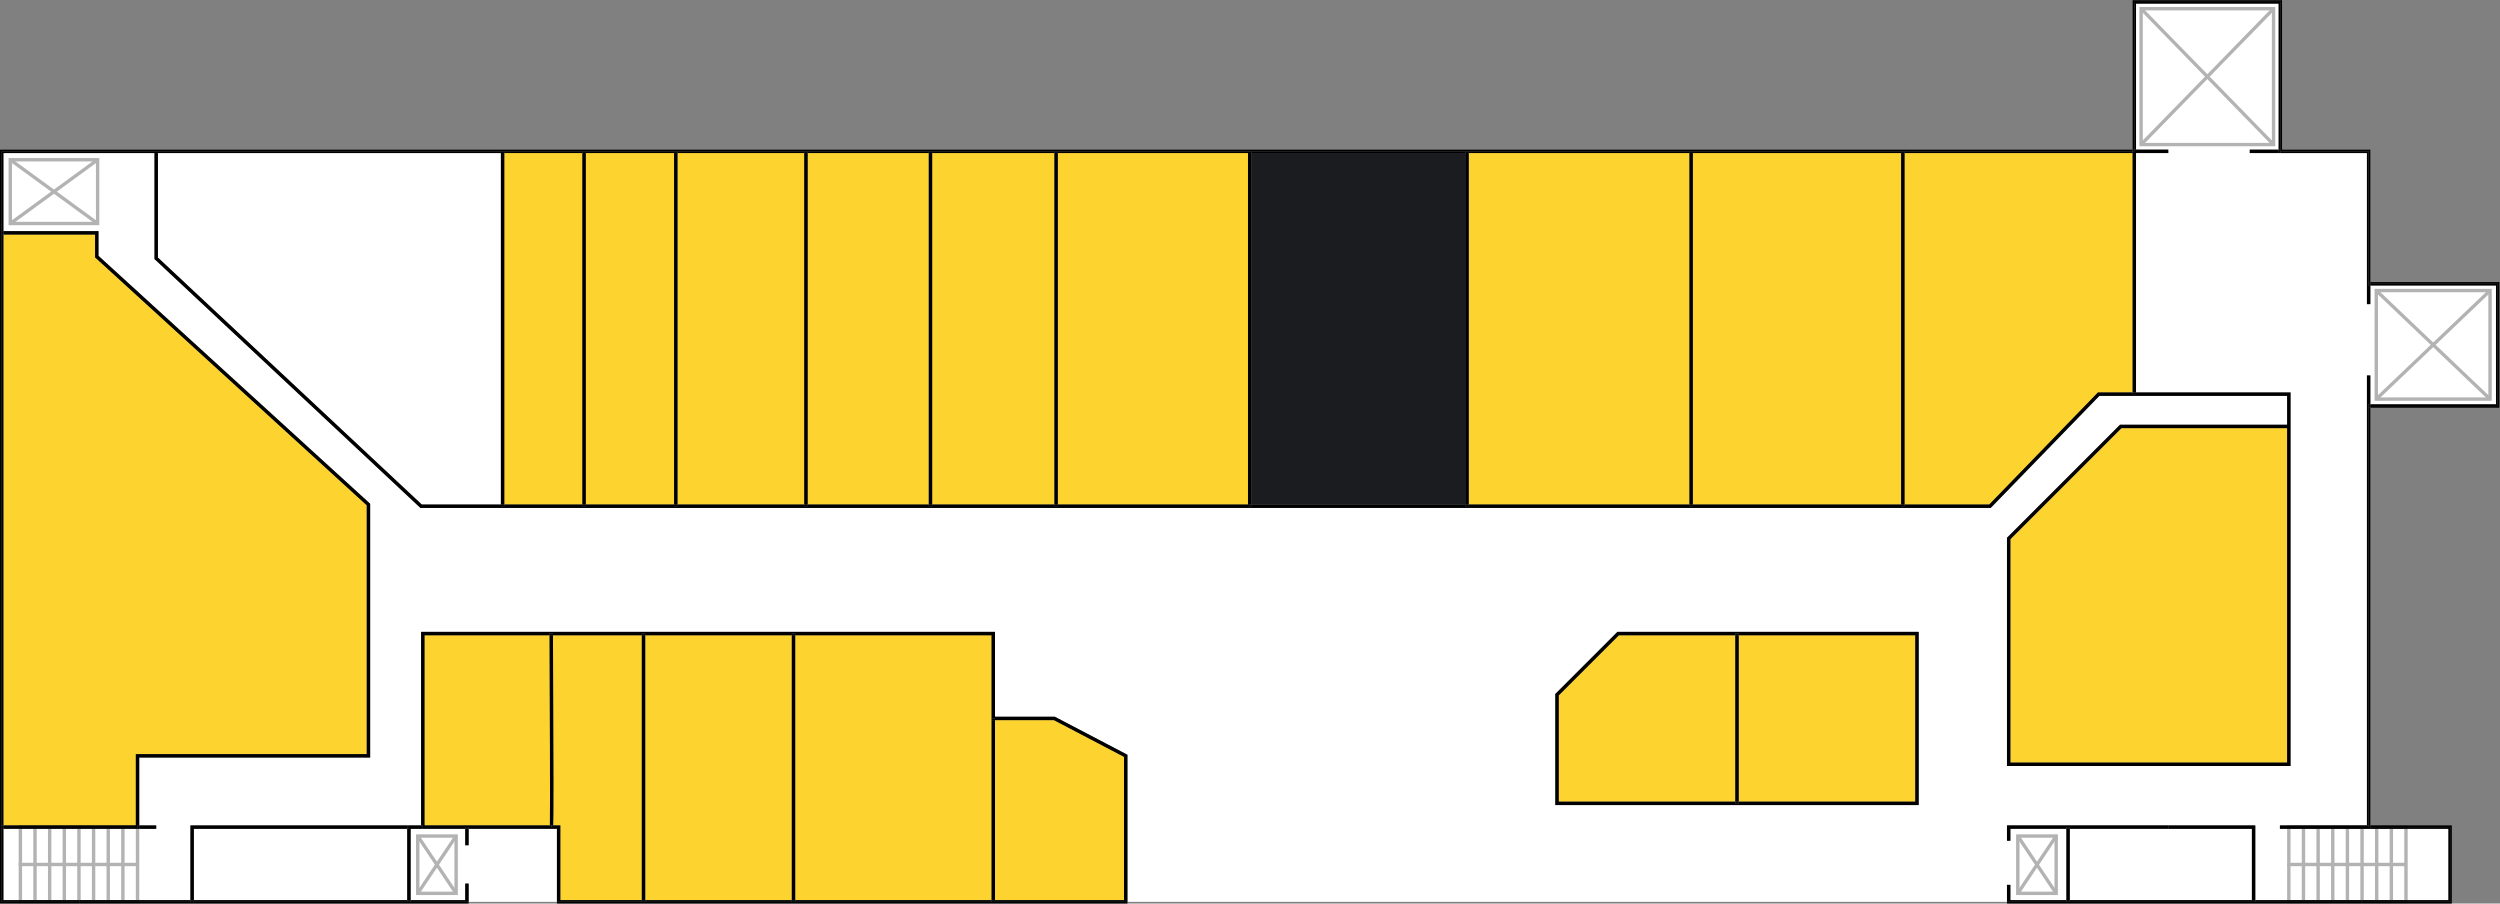 <?xml version="1.0" encoding="UTF-8" standalone="no"?>
<svg
   xmlns:dc="http://purl.org/dc/elements/1.1/"
   xmlns:cc="http://creativecommons.org/ns#"
   xmlns:rdf="http://www.w3.org/1999/02/22-rdf-syntax-ns#"
   xmlns:svg="http://www.w3.org/2000/svg"
   xmlns="http://www.w3.org/2000/svg"
   viewBox="0 0 981.333 354.667"
   height="354.667"
   width="981.333"
   xml:space="preserve"
   id="svg2"
   version="1.1"><rect x="0" y="0" width="981.333" height="354.667" fill="#808080" stroke="none"/><defs
     id="defs6"><clipPath
       id="clipPath18"
       clipPathUnits="userSpaceOnUse"><path
         id="path16"
         d="M 0,266 H 736 V 0 H 0 Z" /></clipPath><clipPath
       id="clipPath406"
       clipPathUnits="userSpaceOnUse"><path
         id="path404"
         d="M 2.536,264 H 733.75 V 0 H 2.536 Z" /></clipPath></defs><g
     transform="matrix(1.333,0,0,-1.333,0,354.667)"
     id="g10"><g
       id="g12"><g
         clip-path="url(#clipPath18)"
         id="g14"><g
           transform="translate(162.835,79)"
           id="g20"><path
             id="path22"
             style="fill:#fdd32f;fill-opacity:1;fill-rule:nonzero;stroke:none"
             d="m 0,0 c 0.183,-43.297 0.161,-53.506 0.051,-56 h 2.114 v -22 h 24 V 0 Z" /></g><path
           id="path24"
           style="fill:#fdd32f;fill-opacity:1;fill-rule:nonzero;stroke:none"
           d="m 172.5,117.5 h 26 V 221 h -26 z" /><path
           id="path26"
           style="fill:#fdd32f;fill-opacity:1;fill-rule:nonzero;stroke:none"
           d="m 199.5,117.5 h 37.333 V 221 H 199.5 Z" /><path
           id="path28"
           style="fill:#fdd32f;fill-opacity:1;fill-rule:nonzero;stroke:none"
           d="M 233.167,79 H 190.001 V 1 h 43.166 z" /><path
           id="path30"
           style="fill:#fdd32f;fill-opacity:1;fill-rule:nonzero;stroke:none"
           d="m 148.5,117.5 h 23 V 221 h -23 z" /><g
           transform="translate(292,1)"
           id="g32"><path
             id="path34"
             style="fill:#fdd32f;fill-opacity:1;fill-rule:nonzero;stroke:none"
             d="M 0,0 V 53 53.5 78 H -57.834 V 0 Z" /></g><g
           transform="translate(331,1)"
           id="g36"><path
             id="path38"
             style="fill:#fdd32f;fill-opacity:1;fill-rule:nonzero;stroke:none"
             d="M 0,0 V 42.197 L -20.623,53 H -38 V 0 Z" /></g><path
           id="path40"
           style="fill:#fdd32f;fill-opacity:1;fill-rule:nonzero;stroke:none"
           d="m 432.5,117.5 h 65 V 221 h -65 z" /><path
           id="path42"
           style="fill:#1a1c20;fill-opacity:1;fill-rule:nonzero;stroke:none"
           d="m 368.5,117.5 h 63 V 221 h -63 z" /><g
           transform="translate(161.835,79)"
           id="g44"><path
             id="path46"
             style="fill:#fdd32f;fill-opacity:1;fill-rule:nonzero;stroke:none"
             d="M 0,0 H -36.835 V -56 H 0.097 C 0.188,-51.877 0.077,-18.398 0,0" /></g><path
           id="path48"
           style="fill:#fdd32f;fill-opacity:1;fill-rule:nonzero;stroke:none"
           d="m 274.5,117.5 h 36 V 221 h -36 z" /><path
           id="path50"
           style="fill:#fdd32f;fill-opacity:1;fill-rule:nonzero;stroke:none"
           d="m 311.5,117.5 h 56 V 221 h -56 z" /><path
           id="path52"
           style="fill:#fdd32f;fill-opacity:1;fill-rule:nonzero;stroke:none"
           d="M 237.833,117.5 H 273.5 V 221 h -35.667 z" /><g
           transform="translate(560.833,117.5)"
           id="g54"><path
             id="path56"
             style="fill:#fdd32f;fill-opacity:1;fill-rule:nonzero;stroke:none"
             d="m 0,0 h 24.955 l 32,33 h 10.212 v 70.5 H 0 Z" /></g><g
           transform="translate(147.5,117.5)"
           id="g58"><path
             id="path60"
             style="fill:#ffffff;fill-opacity:1;fill-rule:nonzero;stroke:none"
             d="M 0,0 V 103.5 H -101 V 72.717 L -23.303,0 Z" /></g><g
           transform="translate(138,17.167)"
           id="g62"><path
             id="path64"
             style="fill:#ffffff;fill-opacity:1;fill-rule:nonzero;stroke:none"
             d="m 0,0 h -1 v 4.833 h -12.5 -0.5 -3.084 v -21 H -1 v 4.875 h 1 v -5.375 h 26 v 21.5 H 0 Z" /></g><path
           id="path66"
           style="fill:#ffffff;fill-opacity:1;fill-rule:nonzero;stroke:none"
           d="m 57.083,1 h 62.833 V 22 H 57.083 Z" /><g
           transform="translate(609.5,22)"
           id="g68"><path
             id="path70"
             style="fill:#ffffff;fill-opacity:1;fill-rule:nonzero;stroke:none"
             d="M 0,0 V -21 H 53.625 V 0 H 29 Z" /></g><g
           transform="translate(565,29)"
           id="g72"><path
             id="path74"
             style="fill:#ffffff;fill-opacity:1;fill-rule:nonzero;stroke:none"
             d="M 0,0 H -107 V 32.707 L -88.707,51 H 0 Z m 170,118 v 35 h -37 v -5.5 h -1 V 192 H 106.5 106 97.5 v 1 h 8.5 v 43 H 64 v -43 h 9.5 v -1 H 64 v -70.5 h 45.5 V 11.5 H 26 V 78.707 L 59.293,112 H 108.5 v 8.5 H 53.212 l -32,-33 h -462.409 l -0.145,0.135 -78.158,73.148 V 192 H -564 v -23 h 28 v -7.279 l 80,-73 V 14 h -68 V -6 h 5 v -1 h -5 -0.5 -39.5 v -21 h 22.5 32.583 v 22 h 63.833 0.5 3.584 v 57 h 169 V 26 h 17.623 l 0.109,-0.057 L -233,14.803 V -28.5 H 26 v 5 h 1 V -28 H 43.5 V -7 H 27 v -3.5 H 26 V -6 H 73.5 99.125 V -28 H 130.5 156 v 21 h -23 -1 -25.625 v 1 H 132 v 132.5 h 1 V 118 Z" /></g><g
           transform="translate(40,23)"
           id="g76"><path
             id="path78"
             style="fill:#fdd32f;fill-opacity:1;fill-rule:nonzero;stroke:none"
             d="m 0,0 v 21 h 68 v 73.279 l -80,73 V 174 H -39 V 0 Z" /></g><path
           id="path80"
           style="fill:#fdd32f;fill-opacity:1;fill-rule:nonzero;stroke:none"
           d="m 498.5,117.5 h 61.333 V 221 H 498.5 Z" /><path
           id="path82"
           style="fill:#fdd32f;fill-opacity:1;fill-rule:nonzero;stroke:none"
           d="M 564,79 H 512 V 30 h 52 z" /><g
           transform="translate(592,107.293)"
           id="g84"><path
             id="path86"
             style="fill:#fdd32f;fill-opacity:1;fill-rule:nonzero;stroke:none"
             d="m 0,0 v -65.793 h 81.5 v 98.5 H 32.707 Z" /></g><g
           transform="translate(459,61.293)"
           id="g88"><path
             id="path90"
             style="fill:#fdd32f;fill-opacity:1;fill-rule:nonzero;stroke:none"
             d="m 0,0 v -31.293 h 52 v 49 H 17.707 Z" /></g><g
           transform="translate(628,150)"
           id="g92"><path
             id="path94"
             style="fill:#000000;fill-opacity:1;fill-rule:nonzero;stroke:none"
             d="m 0,0 v 0.5 h -10.212 l -32,-33 H -67.167 V -33 h -1 v 0.5 H -129.5 V -33 h -1 v 0.5 h -65 V -33 h -1 v 0.5 h -63 V -33 h -1 v 0.5 h -56 V -33 h -1 v 0.5 h -36 V -33 h -1 v 0.5 h -35.667 V -33 h -1 v 0.5 H -428.5 V -33 h -1 v 0.5 h -26 V -33 h -1 v 0.5 h -23 V -33 h -1 v 0.5 h -23.303 L -581.5,40.217 V 71 h -1 V 39.783 l 78.158,-73.148 0.145,-0.135 h 462.409 l 32,33 H 45.5 V -9 -10 -108.5 H -36 v 65.793 L -3.293,-10 H 45.5 v 1 H -3.707 L -37,-42.293 V -109.5 H 46.5 V 0.5 L 1,0.5 V 0 Z" /></g><g
           transform="translate(0.5,0.5)"
           id="g96"><path
             id="path98"
             style="fill:#000000;fill-opacity:1;fill-rule:nonzero;stroke:none"
             d="m 0,0 v 21.5 1 174 1 23.5 h 147 1 23 1 26 1 37.333 1 35.667 1 36 1 56 1 63 1 65 1 61.333 1 67.167 v 0.5 H -0.5 V -0.5 H 23 V 0 Z" /></g><path
           id="path100"
           style="fill:#000000;fill-opacity:1;fill-rule:nonzero;stroke:none"
           d="M 559.833,221.5 H 498.5 V 221 h 61.333 z" /><path
           id="path102"
           style="fill:#000000;fill-opacity:1;fill-rule:nonzero;stroke:none"
           d="m 171.5,221.5 h -23 V 221 h 23 z" /><path
           id="path104"
           style="fill:#000000;fill-opacity:1;fill-rule:nonzero;stroke:none"
           d="M 628,221.5 H 560.833 V 221 H 628 Z" /><path
           id="path106"
           style="fill:#000000;fill-opacity:1;fill-rule:nonzero;stroke:none"
           d="M 236.833,221.5 H 199.5 V 221 h 37.333 z" /><path
           id="path108"
           style="fill:#000000;fill-opacity:1;fill-rule:nonzero;stroke:none"
           d="M 273.5,221.5 H 237.833 V 221 H 273.5 Z" /><path
           id="path110"
           style="fill:#000000;fill-opacity:1;fill-rule:nonzero;stroke:none"
           d="m 198.5,221.5 h -26 V 221 h 26 z" /><path
           id="path112"
           style="fill:#000000;fill-opacity:1;fill-rule:nonzero;stroke:none"
           d="m 497.5,221.5 h -65 V 221 h 65 z" /><path
           id="path114"
           style="fill:#000000;fill-opacity:1;fill-rule:nonzero;stroke:none"
           d="m 431.5,221.5 h -63 V 221 h 63 z" /><path
           id="path116"
           style="fill:#000000;fill-opacity:1;fill-rule:nonzero;stroke:none"
           d="m 367.5,221.5 h -56 V 221 h 56 z" /><g
           transform="translate(147.5,221)"
           id="g118"><path
             id="path120"
             style="fill:#000000;fill-opacity:1;fill-rule:nonzero;stroke:none"
             d="M 0,0 V 0.5 H -147 V -23 h 0.5 V 0 h 44.5 1 z" /></g><path
           id="path122"
           style="fill:#000000;fill-opacity:1;fill-rule:nonzero;stroke:none"
           d="m 310.5,221.5 h -36 V 221 h 36 z" /><g
           transform="translate(0.5,0.5)"
           id="g124"><path
             id="path126"
             style="fill:#000000;fill-opacity:1;fill-rule:nonzero;stroke:none"
             d="M 0,0 H 23 V 0.5 H 0.5 v 21 H 0 Z" /></g><path
           id="path128"
           style="fill:#000000;fill-opacity:1;fill-rule:nonzero;stroke:none"
           d="M 638.5,222 H 629 v -1 h 9.5 z" /><path
           id="path130"
           style="fill:#000000;fill-opacity:1;fill-rule:nonzero;stroke:none"
           d="M 1,197 H 0.5 V 23 H 1 Z" /><g
           transform="translate(628.5,265.5)"
           id="g132"><path
             id="path134"
             style="fill:#000000;fill-opacity:1;fill-rule:nonzero;stroke:none"
             d="M 0,0 H 43 V -43.5 -44 h 26 v -39 0.5 h 0.5 v 39 h -26 v 44 h -44 v -44 H 0 Z" /></g><path
           id="path136"
           style="fill:#000000;fill-opacity:1;fill-rule:nonzero;stroke:none"
           d="m 628,150.5 h 1 V 221 h -1 z" /><g
           transform="translate(671.5,265.5)"
           id="g138"><path
             id="path140"
             style="fill:#000000;fill-opacity:1;fill-rule:nonzero;stroke:none"
             d="m 0,0 h -43 v -43.5 h 0.5 v 43 h 42 v -43 H 0 Z" /></g><g
           transform="translate(697.5,182.5)"
           id="g142"><path
             id="path144"
             style="fill:#000000;fill-opacity:1;fill-rule:nonzero;stroke:none"
             d="M 0,0 V 0 39 H -26 V 38.5 H -0.5 V -6 h 1 v 5.5 H 0 Z" /></g><path
           id="path146"
           style="fill:#000000;fill-opacity:1;fill-rule:nonzero;stroke:none"
           d="m 628,150 h 1 v 0.5 h -1 z" /><path
           id="path148"
           style="fill:#000000;fill-opacity:1;fill-rule:nonzero;stroke:none"
           d="M 628.5,222 H 628 v -0.5 h 0.5 z" /><g
           transform="translate(628.5,221.5)"
           id="g150"><path
             id="path152"
             style="fill:#000000;fill-opacity:1;fill-rule:nonzero;stroke:none"
             d="M 0,0 H 0.5 0 -0.5 v -0.5 h 1 v 1 H 0 Z" /></g><path
           id="path154"
           style="fill:#000000;fill-opacity:1;fill-rule:nonzero;stroke:none"
           d="m 559.833,117.5 h 1 V 221 h -1 z" /><path
           id="path156"
           style="fill:#000000;fill-opacity:1;fill-rule:nonzero;stroke:none"
           d="m 559.833,117 h 1 v 0.5 h -1 z" /><path
           id="path158"
           style="fill:#000000;fill-opacity:1;fill-rule:nonzero;stroke:none"
           d="m 560.833,221.5 h -1 V 221 h 1 z" /><path
           id="path160"
           style="fill:#000000;fill-opacity:1;fill-rule:nonzero;stroke:none"
           d="m 497.5,117.5 h 1 V 221 h -1 z" /><path
           id="path162"
           style="fill:#000000;fill-opacity:1;fill-rule:nonzero;stroke:none"
           d="m 497.5,117 h 1 v 0.5 h -1 z" /><path
           id="path164"
           style="fill:#000000;fill-opacity:1;fill-rule:nonzero;stroke:none"
           d="m 498.5,221.5 h -1 V 221 h 1 z" /><path
           id="path166"
           style="fill:#000000;fill-opacity:1;fill-rule:nonzero;stroke:none"
           d="m 431.5,117.5 h 1 V 221 h -1 z" /><path
           id="path168"
           style="fill:#000000;fill-opacity:1;fill-rule:nonzero;stroke:none"
           d="m 431.5,117 h 1 v 0.5 h -1 z" /><path
           id="path170"
           style="fill:#000000;fill-opacity:1;fill-rule:nonzero;stroke:none"
           d="m 432.5,221.5 h -1 V 221 h 1 z" /><path
           id="path172"
           style="fill:#000000;fill-opacity:1;fill-rule:nonzero;stroke:none"
           d="m 367.5,117.5 h 1 V 221 h -1 z" /><path
           id="path174"
           style="fill:#000000;fill-opacity:1;fill-rule:nonzero;stroke:none"
           d="m 367.5,117 h 1 v 0.5 h -1 z" /><path
           id="path176"
           style="fill:#000000;fill-opacity:1;fill-rule:nonzero;stroke:none"
           d="m 368.5,221.5 h -1 V 221 h 1 z" /><path
           id="path178"
           style="fill:#000000;fill-opacity:1;fill-rule:nonzero;stroke:none"
           d="m 310.5,117.5 h 1 V 221 h -1 z" /><path
           id="path180"
           style="fill:#000000;fill-opacity:1;fill-rule:nonzero;stroke:none"
           d="m 310.5,117 h 1 v 0.5 h -1 z" /><path
           id="path182"
           style="fill:#000000;fill-opacity:1;fill-rule:nonzero;stroke:none"
           d="m 311.5,221.5 h -1 V 221 h 1 z" /><path
           id="path184"
           style="fill:#000000;fill-opacity:1;fill-rule:nonzero;stroke:none"
           d="m 273.5,117.5 h 1 V 221 h -1 z" /><path
           id="path186"
           style="fill:#000000;fill-opacity:1;fill-rule:nonzero;stroke:none"
           d="m 273.5,117 h 1 v 0.5 h -1 z" /><path
           id="path188"
           style="fill:#000000;fill-opacity:1;fill-rule:nonzero;stroke:none"
           d="m 274.5,221.5 h -1 V 221 h 1 z" /><path
           id="path190"
           style="fill:#000000;fill-opacity:1;fill-rule:nonzero;stroke:none"
           d="m 236.833,117.5 h 1 V 221 h -1 z" /><path
           id="path192"
           style="fill:#000000;fill-opacity:1;fill-rule:nonzero;stroke:none"
           d="m 236.833,117 h 1 v 0.5 h -1 z" /><path
           id="path194"
           style="fill:#000000;fill-opacity:1;fill-rule:nonzero;stroke:none"
           d="m 237.833,221.5 h -1 V 221 h 1 z" /><path
           id="path196"
           style="fill:#000000;fill-opacity:1;fill-rule:nonzero;stroke:none"
           d="m 198.5,117.5 h 1 V 221 h -1 z" /><path
           id="path198"
           style="fill:#000000;fill-opacity:1;fill-rule:nonzero;stroke:none"
           d="m 198.5,117 h 1 v 0.5 h -1 z" /><path
           id="path200"
           style="fill:#000000;fill-opacity:1;fill-rule:nonzero;stroke:none"
           d="m 199.5,221.5 h -1 V 221 h 1 z" /><path
           id="path202"
           style="fill:#000000;fill-opacity:1;fill-rule:nonzero;stroke:none"
           d="m 171.5,117.5 h 1 V 221 h -1 z" /><path
           id="path204"
           style="fill:#000000;fill-opacity:1;fill-rule:nonzero;stroke:none"
           d="m 171.5,117 h 1 v 0.5 h -1 z" /><path
           id="path206"
           style="fill:#000000;fill-opacity:1;fill-rule:nonzero;stroke:none"
           d="m 172.5,221.5 h -1 V 221 h 1 z" /><path
           id="path208"
           style="fill:#000000;fill-opacity:1;fill-rule:nonzero;stroke:none"
           d="m 147.5,117.5 h 1 V 221 h -1 z" /><path
           id="path210"
           style="fill:#000000;fill-opacity:1;fill-rule:nonzero;stroke:none"
           d="m 147.5,117 h 1 v 0.5 h -1 z" /><path
           id="path212"
           style="fill:#000000;fill-opacity:1;fill-rule:nonzero;stroke:none"
           d="m 148.5,221.5 h -1 V 221 h 1 z" /><g
           transform="translate(511,79.5)"
           id="g214"><path
             id="path216"
             style="fill:#000000;fill-opacity:1;fill-rule:nonzero;stroke:none"
             d="m 0,0 h 1 v -0.5 h 52 v -49 H 1 V -50 H 0 v 0.5 h -52 v 31.293 L -34.293,-0.5 H 0 Z M -53,-17.793 V -50.5 H 54 v 51 h -88.707 z" /></g><path
           id="path218"
           style="fill:#000000;fill-opacity:1;fill-rule:nonzero;stroke:none"
           d="m 512,79 h -1 V 30 h 1 z" /><path
           id="path220"
           style="fill:#000000;fill-opacity:1;fill-rule:nonzero;stroke:none"
           d="m 511,29.5 h 1 V 30 h -1 z" /><path
           id="path222"
           style="fill:#000000;fill-opacity:1;fill-rule:nonzero;stroke:none"
           d="m 512,79.5 h -1 V 79 h 1 z" /><g
           transform="translate(28,197)"
           id="g224"><path
             id="path226"
             style="fill:#000000;fill-opacity:1;fill-rule:nonzero;stroke:none"
             d="m 0,0 v -6.721 l 80,-73 V -153 H 12 v -21 h -39 v -1 h 39.5 v 1 H 13 v 20 h 68 v 74.721 l -80,73 V 1 H -27 V 0 Z" /></g><g
           transform="translate(0.5,23)"
           id="g228"><path
             id="path230"
             style="fill:#000000;fill-opacity:1;fill-rule:nonzero;stroke:none"
             d="M 0,0 V -1 Z" /></g><g
           transform="translate(0.5,198)"
           id="g232"><path
             id="path234"
             style="fill:#000000;fill-opacity:1;fill-rule:nonzero;stroke:none"
             d="M 0,0 V -1 Z" /></g><path
           id="path236"
           style="fill:#000000;fill-opacity:1;fill-rule:nonzero;stroke:none"
           d="M 0.5,197 H 1 v 1 H 0.5 Z" /><path
           id="path238"
           style="fill:#000000;fill-opacity:1;fill-rule:nonzero;stroke:none"
           d="M 0.5,22 H 1 v 1 H 0.5 Z" /><g
           transform="translate(721.5,22.5)"
           id="g240"><path
             id="path242"
             style="fill:#000000;fill-opacity:1;fill-rule:nonzero;stroke:none"
             d="m 0,0 v -22 h -26 v -0.5 H 0.5 v 23 h -24 V 0 Z" /></g><g
           transform="translate(697.5,146)"
           id="g244"><path
             id="path246"
             style="fill:#000000;fill-opacity:1;fill-rule:nonzero;stroke:none"
             d="M 0,0 V 0.5 -123 H 0.5 V 0 Z" /></g><g
           transform="translate(698,147)"
           id="g248"><path
             id="path250"
             style="fill:#000000;fill-opacity:1;fill-rule:nonzero;stroke:none"
             d="M 0,0 V 8.5 H -1 V -124 h 0.5 V -0.5 0 Z" /></g><g
           transform="translate(721,22)"
           id="g252"><path
             id="path254"
             style="fill:#000000;fill-opacity:1;fill-rule:nonzero;stroke:none"
             d="m 0,0 v -21 h -25.5 v -0.5 h 26 v 22 H -23 V 0 Z" /></g><g
           transform="translate(735.5,182.5)"
           id="g256"><path
             id="path258"
             style="fill:#000000;fill-opacity:1;fill-rule:nonzero;stroke:none"
             d="m 0,0 v -36 h -37.5 v -0.5 h 38 v 37 h -38 V 0 Z" /></g><g
           transform="translate(735.5,146.5)"
           id="g260"><path
             id="path262"
             style="fill:#000000;fill-opacity:1;fill-rule:nonzero;stroke:none"
             d="m 0,0 v 36 h -37.5 v -0.5 h 37 v -35 h -37 V 0 Z" /></g><path
           id="path264"
           style="fill:#000000;fill-opacity:1;fill-rule:nonzero;stroke:none"
           d="m 697.5,182.5 h 0.5 v 0.5 h -0.5 z" /><path
           id="path266"
           style="fill:#000000;fill-opacity:1;fill-rule:nonzero;stroke:none"
           d="m 697.5,182 h 0.5 v 0.5 h -0.5 z" /><path
           id="path268"
           style="fill:#000000;fill-opacity:1;fill-rule:nonzero;stroke:none"
           d="m 697.5,146 h 0.5 v 0.5 h -0.5 z" /><path
           id="path270"
           style="fill:#000000;fill-opacity:1;fill-rule:nonzero;stroke:none"
           d="m 698,147 h -0.5 v -0.5 h 0.5 z" /><g
           transform="translate(292,0.5)"
           id="g272"><path
             id="path274"
             style="fill:#000000;fill-opacity:1;fill-rule:nonzero;stroke:none"
             d="m 0,0 h -57.834 -1 -43.166 -1 -25 V -0.5 H 40 V 0 H 1 Z" /></g><path
           id="path276"
           style="fill:#000000;fill-opacity:1;fill-rule:nonzero;stroke:none"
           d="m 190,0.5 h 43.166 V 1 H 190 Z" /><path
           id="path278"
           style="fill:#000000;fill-opacity:1;fill-rule:nonzero;stroke:none"
           d="m 234.167,0.5 h 57.834 V 1 h -57.834 z" /><g
           transform="translate(310.733,54.943)"
           id="g280"><path
             id="path282"
             style="fill:#000000;fill-opacity:1;fill-rule:nonzero;stroke:none"
             d="m 0,0 -0.109,0.057 h -17.623 v 25 h -169 v -57 h 0.5 v -1 h 12.5 v 0.5 h 1 v -0.5 h 26 v -21.5 h 25 v 0.5 h -24 v 22 h -2.115 c -0.034,-0.763 -0.076,-0.806 -0.123,-0.853 l -0.354,0.353 -10e-4,0.5 v -0.5 l -0.491,0.082 c 0.005,0.052 0.01,0.21 0.015,0.418 h -36.931 v 56 h 36.835 c -0.001,0.164 -0.001,0.336 -0.002,0.498 l 1,0.004 c 0.001,-0.17 0.001,-0.333 0.002,-0.502 h 26.165 v 0.5 h 1 v -0.5 h 43.166 v 0.5 h 1 v -0.5 h 57.834 v -24.5 h 1 v -0.5 h 17.377 l 20.623,-10.803 v -42.197 h -38 v -0.5 h 39 v 43.302 z" /></g><path
           id="path284"
           style="fill:#000000;fill-opacity:1;fill-rule:nonzero;stroke:none"
           d="m 190,79 h -1 V 1 h 1 z" /><path
           id="path286"
           style="fill:#000000;fill-opacity:1;fill-rule:nonzero;stroke:none"
           d="m 190,1 h -1 V 0.5 h 1 z" /><path
           id="path288"
           style="fill:#000000;fill-opacity:1;fill-rule:nonzero;stroke:none"
           d="m 190,79.5 h -1 V 79 h 1 z" /><path
           id="path290"
           style="fill:#000000;fill-opacity:1;fill-rule:nonzero;stroke:none"
           d="m 234.167,79 h -1 V 1 h 1 z" /><path
           id="path292"
           style="fill:#000000;fill-opacity:1;fill-rule:nonzero;stroke:none"
           d="m 234.167,79.5 h -1 V 79 h 1 z" /><path
           id="path294"
           style="fill:#000000;fill-opacity:1;fill-rule:nonzero;stroke:none"
           d="m 233.167,0.5 h 1 V 1 h -1 z" /><path
           id="path296"
           style="fill:#000000;fill-opacity:1;fill-rule:nonzero;stroke:none"
           d="m 292,1 h 1 v 53 h -1 z" /><path
           id="path298"
           style="fill:#000000;fill-opacity:1;fill-rule:nonzero;stroke:none"
           d="m 293,54.5 h -1 V 54 h 1 z" /><path
           id="path300"
           style="fill:#000000;fill-opacity:1;fill-rule:nonzero;stroke:none"
           d="m 292,0.5 h 1 V 1 h -1 z" /><g
           transform="translate(162.835,79)"
           id="g302"><path
             id="path304"
             style="fill:#000000;fill-opacity:1;fill-rule:nonzero;stroke:none"
             d="m 0,0 h -1 c 0.077,-18.398 0.188,-51.877 0.097,-56 h 0.475 0.479 C 0.161,-53.506 0.183,-43.297 0,0" /></g><g
           transform="translate(162.833,79.502)"
           id="g306"><path
             id="path308"
             style="fill:#000000;fill-opacity:1;fill-rule:nonzero;stroke:none"
             d="m 0,0 -1,-0.004 c 0.001,-0.162 0.001,-0.334 0.002,-0.498 h 1 C 0.001,-0.333 0.001,-0.17 0,0" /></g><g
           transform="translate(162.409,22.5)"
           id="g310"><path
             id="path312"
             style="fill:#000000;fill-opacity:1;fill-rule:nonzero;stroke:none"
             d="m 0,0 0.354,-0.353 c 0.047,0.047 0.089,0.09 0.124,0.853 h -0.479 z" /></g><g
           transform="translate(161.917,22.582)"
           id="g314"><path
             id="path316"
             style="fill:#000000;fill-opacity:1;fill-rule:nonzero;stroke:none"
             d="m 0,0 0.491,-0.082 v 0.5 H 0.016 C 0.011,0.21 0.006,0.053 0,0" /></g><path
           id="path318"
           style="fill:#000000;fill-opacity:1;fill-rule:nonzero;stroke:none"
           d="m 138,22 h -1 v -4.833 h 1 z" /><path
           id="path320"
           style="fill:#000000;fill-opacity:1;fill-rule:nonzero;stroke:none"
           d="m 138,22.5 h -1 V 22 h 1 z" /><g
           transform="translate(119.916,0.5)"
           id="g322"><path
             id="path324"
             style="fill:#000000;fill-opacity:1;fill-rule:nonzero;stroke:none"
             d="m 0,0 h -62.833 -1 -32.584 V -0.5 H 18.084 V 0 H 1 Z" /></g><path
           id="path326"
           style="fill:#000000;fill-opacity:1;fill-rule:nonzero;stroke:none"
           d="M 56.083,1 H 23.5 V 0.5 h 32.583 z" /><path
           id="path328"
           style="fill:#000000;fill-opacity:1;fill-rule:nonzero;stroke:none"
           d="m 57.083,0.5 h 62.833 V 1 H 57.083 Z" /><g
           transform="translate(137,5.875)"
           id="g330"><path
             id="path332"
             style="fill:#000000;fill-opacity:1;fill-rule:nonzero;stroke:none"
             d="m 0,0 v -4.875 h -16.084 v -0.5 H 1 V 0 Z" /></g><g
           transform="translate(664.125,0.5)"
           id="g334"><path
             id="path336"
             style="fill:#000000;fill-opacity:1;fill-rule:nonzero;stroke:none"
             d="m 0,0 h -1 -53.625 -1 -17.5 v -0.5 h 104.5 V 0 Z" /></g><g
           transform="translate(608.5,1)"
           id="g338"><path
             id="path340"
             style="fill:#000000;fill-opacity:1;fill-rule:nonzero;stroke:none"
             d="m 0,0 h -16.5 v 4.5 h -1 v -5 H 0 Z" /></g><path
           id="path342"
           style="fill:#000000;fill-opacity:1;fill-rule:nonzero;stroke:none"
           d="m 609.5,0.5 h 53.625 V 1 H 609.5 Z" /><path
           id="path344"
           style="fill:#000000;fill-opacity:1;fill-rule:nonzero;stroke:none"
           d="M 664.125,0.5 H 695.5 V 1 h -31.375 z" /><path
           id="path346"
           style="fill:#000000;fill-opacity:1;fill-rule:nonzero;stroke:none"
           d="M 671.375,22 H 697 v 1 h -25.625 z" /><path
           id="path348"
           style="fill:#000000;fill-opacity:1;fill-rule:nonzero;stroke:none"
           d="M 697.5,22.5 H 698 V 23 h -0.5 z" /><g
           transform="translate(697,22)"
           id="g350"><path
             id="path352"
             style="fill:#000000;fill-opacity:1;fill-rule:nonzero;stroke:none"
             d="M 0,0 H 1 V 0.5 H 0.5 V 1 H 0 Z" /></g><g
           transform="translate(609.5,22.5)"
           id="g354"><path
             id="path356"
             style="fill:#000000;fill-opacity:1;fill-rule:nonzero;stroke:none"
             d="m 0,0 v -0.5 h 29 v 1 H -18.5 V -4 h 1 v 3.5 H -1 V 0 Z" /></g><path
           id="path358"
           style="fill:#000000;fill-opacity:1;fill-rule:nonzero;stroke:none"
           d="m 609.5,22 h -1 V 1 h 1 z" /><path
           id="path360"
           style="fill:#000000;fill-opacity:1;fill-rule:nonzero;stroke:none"
           d="m 608.5,0.5 h 1 V 1 h -1 z" /><path
           id="path362"
           style="fill:#000000;fill-opacity:1;fill-rule:nonzero;stroke:none"
           d="m 609.5,22.5 h -1 V 22 h 1 z" /><g
           transform="translate(663.125,22)"
           id="g364"><path
             id="path366"
             style="fill:#000000;fill-opacity:1;fill-rule:nonzero;stroke:none"
             d="M 0,0 V -21 H 1 V 1 H -24.625 V 0 Z" /></g><path
           id="path368"
           style="fill:#000000;fill-opacity:1;fill-rule:nonzero;stroke:none"
           d="m 663.125,0.5 h 1 V 1 h -1 z" /><path
           id="path370"
           style="fill:#000000;fill-opacity:1;fill-rule:nonzero;stroke:none"
           d="m 662.5,221 h 8.5 v 1 h -8.5 z" /><g
           transform="translate(671.5,221.5)"
           id="g372"><path
             id="path374"
             style="fill:#000000;fill-opacity:1;fill-rule:nonzero;stroke:none"
             d="M 0,0 V 0.5 Z" /></g><g
           transform="translate(671.5,221.5)"
           id="g376"><path
             id="path378"
             style="fill:#000000;fill-opacity:1;fill-rule:nonzero;stroke:none"
             d="m 0,0 v 0.5 h -0.5 v -1 H 0 Z" /></g><path
           id="path380"
           style="fill:#000000;fill-opacity:1;fill-rule:nonzero;stroke:none"
           d="m 46,23 h -5 v -1 h 5 z" /><path
           id="path382"
           style="fill:#000000;fill-opacity:1;fill-rule:nonzero;stroke:none"
           d="M 40.5,22 H 41 v 1 h -0.5 z" /><g
           transform="translate(57.084,22)"
           id="g384"><path
             id="path386"
             style="fill:#000000;fill-opacity:1;fill-rule:nonzero;stroke:none"
             d="M 0,0 H 62.833 V 1 H -1 v -22 h 1 z" /></g><path
           id="path388"
           style="fill:#000000;fill-opacity:1;fill-rule:nonzero;stroke:none"
           d="m 57.083,1 h -1 V 0.5 h 1 z" /><g
           transform="translate(119.916,22)"
           id="g390"><path
             id="path392"
             style="fill:#000000;fill-opacity:1;fill-rule:nonzero;stroke:none"
             d="M 0,0 V -21 H 1 V 0 H 4.084 V 1 H 0.5 V 0 Z" /></g><path
           id="path394"
           style="fill:#000000;fill-opacity:1;fill-rule:nonzero;stroke:none"
           d="M 124.5,23 H 124 v -1 h 0.5 z" /><path
           id="path396"
           style="fill:#000000;fill-opacity:1;fill-rule:nonzero;stroke:none"
           d="m 119.917,0.5 h 1 V 1 h -1 z" /><path
           id="path398"
           style="fill:#000000;fill-opacity:1;fill-rule:nonzero;stroke:none"
           d="m 120.417,23 h -0.5 v -1 h 0.5 z" /><g
           id="g400"><g
             id="g402" /><g
             id="g528"><g
               style="opacity:0.3"
               id="g526"
               clip-path="url(#clipPath406)"><g
                 id="g410"
                 transform="translate(673.5,11.5)"><path
                   id="path408"
                   style="fill:none;stroke:#000000;stroke-width:1;stroke-linecap:butt;stroke-linejoin:miter;stroke-miterlimit:10;stroke-dasharray:none;stroke-opacity:1"
                   d="M 0,0 H 35" /></g><path
                 id="path412"
                 style="fill:none;stroke:#000000;stroke-width:1;stroke-linecap:butt;stroke-linejoin:miter;stroke-miterlimit:10;stroke-dasharray:none;stroke-opacity:1"
                 d="m 674,22.5 h 34.5 V 0.5 H 674 Z" /><g
                 id="g416"
                 transform="translate(678.313,0.5)"><path
                   id="path414"
                   style="fill:none;stroke:#000000;stroke-width:1;stroke-linecap:butt;stroke-linejoin:miter;stroke-miterlimit:10;stroke-dasharray:none;stroke-opacity:1"
                   d="M 0,0 V 22" /></g><g
                 id="g420"
                 transform="translate(682.625,0.5)"><path
                   id="path418"
                   style="fill:none;stroke:#000000;stroke-width:1;stroke-linecap:butt;stroke-linejoin:miter;stroke-miterlimit:10;stroke-dasharray:none;stroke-opacity:1"
                   d="M 0,0 V 22" /></g><g
                 id="g424"
                 transform="translate(686.938,0.5)"><path
                   id="path422"
                   style="fill:none;stroke:#000000;stroke-width:1;stroke-linecap:butt;stroke-linejoin:miter;stroke-miterlimit:10;stroke-dasharray:none;stroke-opacity:1"
                   d="M 0,0 V 22" /></g><g
                 id="g428"
                 transform="translate(691.25,0.5)"><path
                   id="path426"
                   style="fill:none;stroke:#000000;stroke-width:1;stroke-linecap:butt;stroke-linejoin:miter;stroke-miterlimit:10;stroke-dasharray:none;stroke-opacity:1"
                   d="M 0,0 V 22" /></g><g
                 id="g432"
                 transform="translate(695.563,0.5)"><path
                   id="path430"
                   style="fill:none;stroke:#000000;stroke-width:1;stroke-linecap:butt;stroke-linejoin:miter;stroke-miterlimit:10;stroke-dasharray:none;stroke-opacity:1"
                   d="M 0,0 V 22" /></g><g
                 id="g436"
                 transform="translate(699.875,0.5)"><path
                   id="path434"
                   style="fill:none;stroke:#000000;stroke-width:1;stroke-linecap:butt;stroke-linejoin:miter;stroke-miterlimit:10;stroke-dasharray:none;stroke-opacity:1"
                   d="M 0,0 V 22" /></g><g
                 id="g440"
                 transform="translate(704.188,0.5)"><path
                   id="path438"
                   style="fill:none;stroke:#000000;stroke-width:1;stroke-linecap:butt;stroke-linejoin:miter;stroke-miterlimit:10;stroke-dasharray:none;stroke-opacity:1"
                   d="M 0,0 V 22" /></g><g
                 id="g444"
                 transform="translate(5.5,11.5)"><path
                   id="path442"
                   style="fill:none;stroke:#000000;stroke-width:1;stroke-linecap:butt;stroke-linejoin:miter;stroke-miterlimit:10;stroke-dasharray:none;stroke-opacity:1"
                   d="M 0,0 H 35" /></g><path
                 id="path446"
                 style="fill:none;stroke:#000000;stroke-width:1;stroke-linecap:butt;stroke-linejoin:miter;stroke-miterlimit:10;stroke-dasharray:none;stroke-opacity:1"
                 d="M 6,22.5 H 40.5 V 0.5 H 6 Z" /><g
                 id="g450"
                 transform="translate(10.312,0.5)"><path
                   id="path448"
                   style="fill:none;stroke:#000000;stroke-width:1;stroke-linecap:butt;stroke-linejoin:miter;stroke-miterlimit:10;stroke-dasharray:none;stroke-opacity:1"
                   d="M 0,0 V 22" /></g><g
                 id="g454"
                 transform="translate(14.625,0.5)"><path
                   id="path452"
                   style="fill:none;stroke:#000000;stroke-width:1;stroke-linecap:butt;stroke-linejoin:miter;stroke-miterlimit:10;stroke-dasharray:none;stroke-opacity:1"
                   d="M 0,0 V 22" /></g><g
                 id="g458"
                 transform="translate(18.938,0.5)"><path
                   id="path456"
                   style="fill:none;stroke:#000000;stroke-width:1;stroke-linecap:butt;stroke-linejoin:miter;stroke-miterlimit:10;stroke-dasharray:none;stroke-opacity:1"
                   d="M 0,0 V 22" /></g><g
                 id="g462"
                 transform="translate(23.25,0.5)"><path
                   id="path460"
                   style="fill:none;stroke:#000000;stroke-width:1;stroke-linecap:butt;stroke-linejoin:miter;stroke-miterlimit:10;stroke-dasharray:none;stroke-opacity:1"
                   d="M 0,0 V 22" /></g><g
                 id="g466"
                 transform="translate(27.562,0.5)"><path
                   id="path464"
                   style="fill:none;stroke:#000000;stroke-width:1;stroke-linecap:butt;stroke-linejoin:miter;stroke-miterlimit:10;stroke-dasharray:none;stroke-opacity:1"
                   d="M 0,0 V 22" /></g><g
                 id="g470"
                 transform="translate(31.875,0.5)"><path
                   id="path468"
                   style="fill:none;stroke:#000000;stroke-width:1;stroke-linecap:butt;stroke-linejoin:miter;stroke-miterlimit:10;stroke-dasharray:none;stroke-opacity:1"
                   d="M 0,0 V 22" /></g><g
                 id="g474"
                 transform="translate(36.188,0.5)"><path
                   id="path472"
                   style="fill:none;stroke:#000000;stroke-width:1;stroke-linecap:butt;stroke-linejoin:miter;stroke-miterlimit:10;stroke-dasharray:none;stroke-opacity:1"
                   d="M 0,0 V 22" /></g><path
                 id="path476"
                 style="fill:none;stroke:#000000;stroke-width:1;stroke-linecap:butt;stroke-linejoin:miter;stroke-miterlimit:10;stroke-dasharray:none;stroke-opacity:1"
                 d="m 669.5,223.5 h -39 v 40 h 39 z" /><g
                 id="g480"
                 transform="translate(630.5,263.5)"><path
                   id="path478"
                   style="fill:none;stroke:#000000;stroke-width:1;stroke-linecap:butt;stroke-linejoin:miter;stroke-miterlimit:10;stroke-dasharray:none;stroke-opacity:1"
                   d="M 0,0 39,-40" /></g><g
                 id="g484"
                 transform="translate(669.5,263.5)"><path
                   id="path482"
                   style="fill:none;stroke:#000000;stroke-width:1;stroke-linecap:butt;stroke-linejoin:miter;stroke-miterlimit:10;stroke-dasharray:none;stroke-opacity:1"
                   d="M 0,0 -39,-40" /></g><path
                 id="path486"
                 style="fill:none;stroke:#000000;stroke-width:1;stroke-linecap:butt;stroke-linejoin:miter;stroke-miterlimit:10;stroke-dasharray:none;stroke-opacity:1"
                 d="m 733.25,148.542 h -33.5 V 180.5 h 33.5 z" /><g
                 id="g490"
                 transform="translate(699.75,180.5)"><path
                   id="path488"
                   style="fill:none;stroke:#000000;stroke-width:1;stroke-linecap:butt;stroke-linejoin:miter;stroke-miterlimit:10;stroke-dasharray:none;stroke-opacity:1"
                   d="M 0,0 33.5,-31.958" /></g><g
                 id="g494"
                 transform="translate(733.25,180.5)"><path
                   id="path492"
                   style="fill:none;stroke:#000000;stroke-width:1;stroke-linecap:butt;stroke-linejoin:miter;stroke-miterlimit:10;stroke-dasharray:none;stroke-opacity:1"
                   d="M 0,0 -33.5,-31.958" /></g><path
                 id="path496"
                 style="fill:none;stroke:#000000;stroke-width:1;stroke-linecap:butt;stroke-linejoin:miter;stroke-miterlimit:10;stroke-dasharray:none;stroke-opacity:1"
                 d="m 605.492,3 h -11.304 v 16.875 h 11.304 z" /><g
                 id="g500"
                 transform="translate(594.188,19.875)"><path
                   id="path498"
                   style="fill:none;stroke:#000000;stroke-width:1;stroke-linecap:butt;stroke-linejoin:miter;stroke-miterlimit:10;stroke-dasharray:none;stroke-opacity:1"
                   d="M 0,0 11.304,-16.875" /></g><g
                 id="g504"
                 transform="translate(605.492,19.875)"><path
                   id="path502"
                   style="fill:none;stroke:#000000;stroke-width:1;stroke-linecap:butt;stroke-linejoin:miter;stroke-miterlimit:10;stroke-dasharray:none;stroke-opacity:1"
                   d="M 0,0 -11.304,-16.875" /></g><path
                 id="path506"
                 style="fill:none;stroke:#000000;stroke-width:1;stroke-linecap:butt;stroke-linejoin:miter;stroke-miterlimit:10;stroke-dasharray:none;stroke-opacity:1"
                 d="m 134.316,3 h -11.304 v 16.875 h 11.304 z" /><g
                 id="g510"
                 transform="translate(123.012,19.875)"><path
                   id="path508"
                   style="fill:none;stroke:#000000;stroke-width:1;stroke-linecap:butt;stroke-linejoin:miter;stroke-miterlimit:10;stroke-dasharray:none;stroke-opacity:1"
                   d="M 0,0 11.304,-16.875" /></g><g
                 id="g514"
                 transform="translate(134.316,19.875)"><path
                   id="path512"
                   style="fill:none;stroke:#000000;stroke-width:1;stroke-linecap:butt;stroke-linejoin:miter;stroke-miterlimit:10;stroke-dasharray:none;stroke-opacity:1"
                   d="M 0,0 -11.304,-16.875" /></g><path
                 id="path516"
                 style="fill:none;stroke:#000000;stroke-width:1;stroke-linecap:butt;stroke-linejoin:miter;stroke-miterlimit:10;stroke-dasharray:none;stroke-opacity:1"
                 d="M 28.75,200.25 H 3.036 v 18.766 H 28.75 Z" /><g
                 id="g520"
                 transform="translate(3.036,219.016)"><path
                   id="path518"
                   style="fill:none;stroke:#000000;stroke-width:1;stroke-linecap:butt;stroke-linejoin:miter;stroke-miterlimit:10;stroke-dasharray:none;stroke-opacity:1"
                   d="M 0,0 25.714,-18.766" /></g><g
                 id="g524"
                 transform="translate(28.75,219.016)"><path
                   id="path522"
                   style="fill:none;stroke:#000000;stroke-width:1;stroke-linecap:butt;stroke-linejoin:miter;stroke-miterlimit:10;stroke-dasharray:none;stroke-opacity:1"
                   d="M 0,0 -25.714,-18.766" /></g></g></g></g></g></g></g></svg>